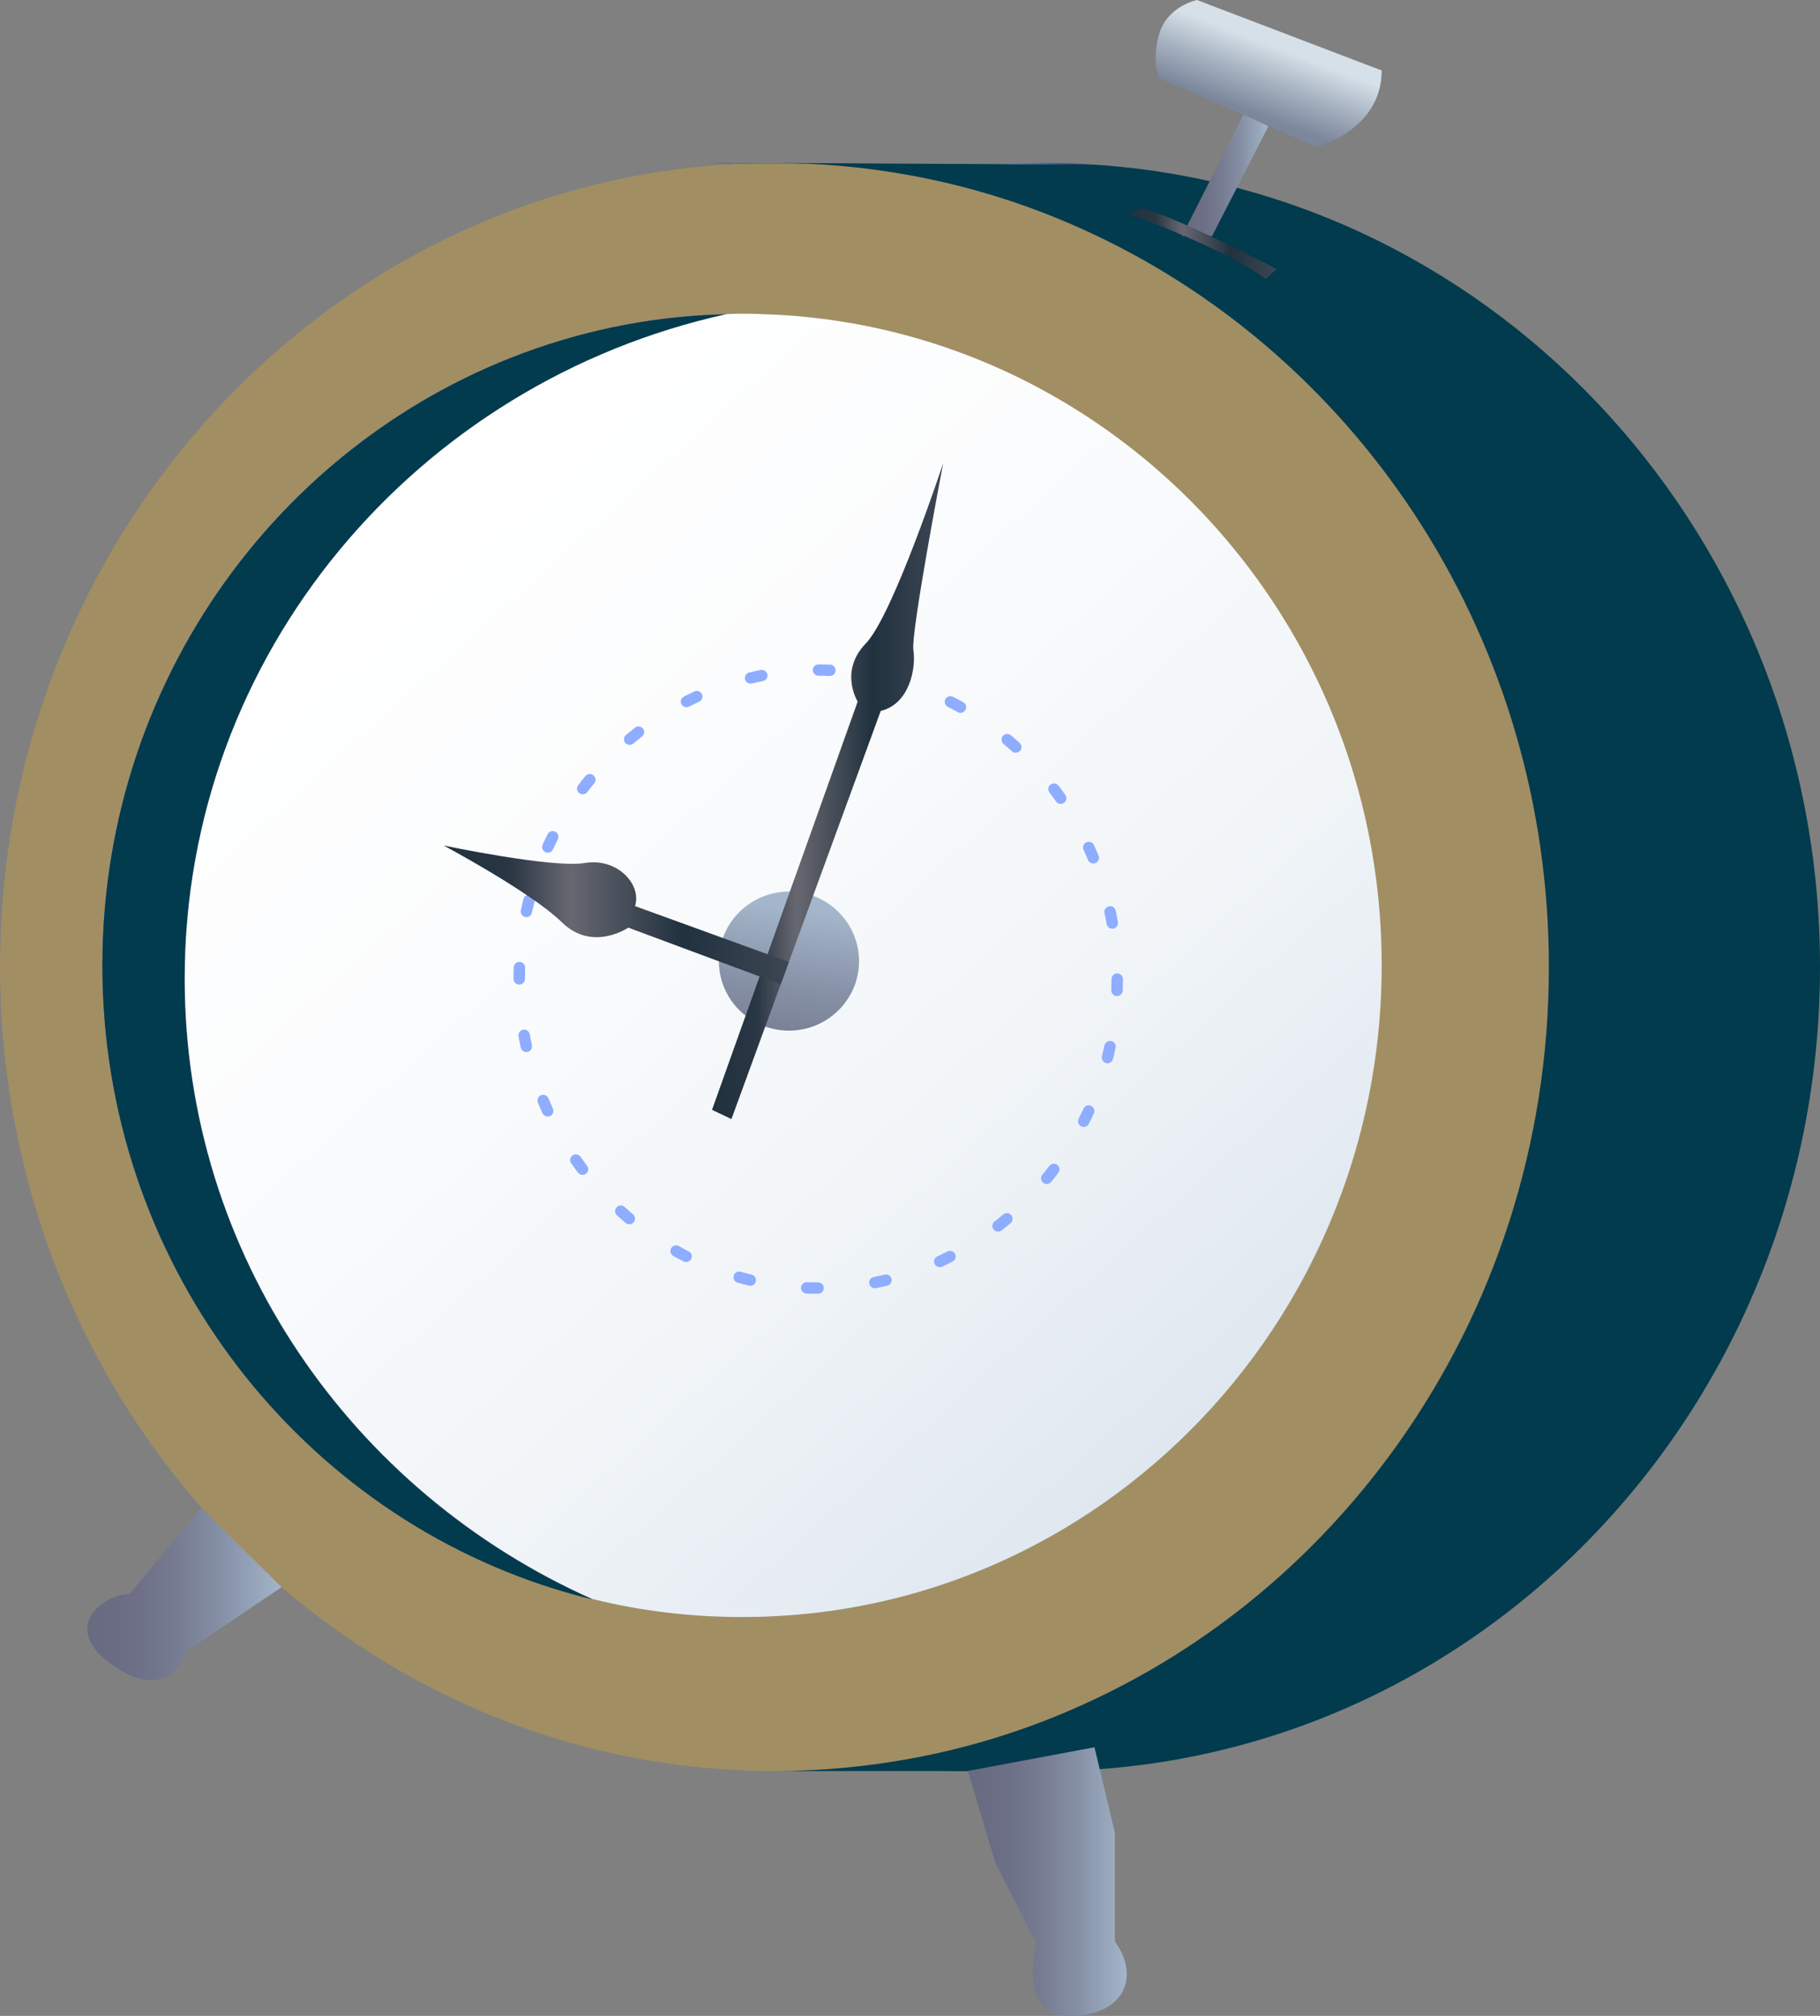 <svg width="28" height="31" viewBox="0 0 28 31" fill="none" xmlns="http://www.w3.org/2000/svg">
<rect x="0" y="0" width="28" height="31" fill="#808080" stroke="none"/>
<path d="M21.253 14.847C21.253 18.34 19.498 21.415 16.838 23.209C15.414 24.169 13.731 24.764 11.917 24.855C11.75 24.863 11.583 24.868 11.415 24.868C10.41 24.868 9.439 24.715 8.526 24.43C4.501 23.173 1.575 19.358 1.575 14.847C1.575 10.302 4.545 6.465 8.617 5.238C9.505 4.969 10.443 4.826 11.415 4.826C11.583 4.826 11.75 4.832 11.917 4.84C13.731 4.931 15.414 5.525 16.838 6.486C19.498 8.279 21.253 11.354 21.253 14.847Z" fill="url(#paint0_linear_1299_81106)"/>
<path d="M16.838 3.608C15.947 3.186 14.997 2.876 14.002 2.695C13.325 2.571 12.629 2.506 11.918 2.506C5.472 2.506 0.218 7.819 0.008 14.453C0.002 14.591 0.001 14.731 0.001 14.87C0.001 15.306 0.022 15.738 0.066 16.161C0.108 16.587 0.171 17.005 0.256 17.415C0.416 18.219 0.655 18.995 0.959 19.734C1.177 20.262 1.43 20.77 1.713 21.257C1.943 21.652 2.193 22.032 2.464 22.395C4.641 25.338 8.066 27.235 11.918 27.235C12.63 27.235 13.326 27.169 14.002 27.045C14.997 26.864 15.948 26.554 16.839 26.133C20.964 24.189 23.832 19.877 23.832 14.871C23.832 9.864 20.964 5.552 16.838 3.608ZM2.839 15.05C2.839 15.9 2.942 16.727 3.138 17.517C3.408 18.617 3.857 19.65 4.451 20.583C4.475 20.623 4.5 20.661 4.526 20.698C4.767 21.069 5.032 21.422 5.321 21.758C6.344 22.961 7.637 23.935 9.111 24.591C8.913 24.545 8.719 24.49 8.526 24.43C6.987 23.948 5.607 23.094 4.493 21.968C4.166 21.639 3.862 21.286 3.585 20.914C3.448 20.733 3.318 20.547 3.195 20.356C2.629 19.482 2.193 18.511 1.917 17.474C1.696 16.636 1.576 15.756 1.576 14.847C1.576 10.302 4.546 6.465 8.618 5.237C9.432 4.991 10.29 4.85 11.177 4.831C6.405 5.881 2.839 10.057 2.839 15.05Z" fill="#D4A437" fill-opacity="0.4"/>
<path d="M9.111 24.594C8.912 24.547 8.719 24.492 8.526 24.432C4.501 23.175 1.575 19.36 1.575 14.85C1.575 10.305 4.545 6.468 8.617 5.24C9.431 4.994 10.288 4.853 11.176 4.834C6.404 5.884 2.839 10.061 2.839 15.053C2.839 19.293 5.411 22.946 9.111 24.594Z" fill="#013B4D"/>
<path d="M28 14.871C28 18.813 26.221 22.325 23.45 24.589C22.139 25.66 20.606 26.452 18.935 26.877C18.257 27.051 17.554 27.165 16.835 27.211C16.586 27.227 16.336 27.235 16.083 27.235H11.914C12.626 27.235 13.322 27.169 13.998 27.046C14.993 26.865 15.944 26.555 16.835 26.133C17.302 25.913 17.754 25.663 18.186 25.384C19.487 24.547 20.62 23.458 21.524 22.18C22.974 20.133 23.829 17.606 23.829 14.87C23.829 9.864 20.961 5.552 16.835 3.608C15.944 3.186 14.993 2.876 13.998 2.695C13.322 2.571 12.626 2.506 11.914 2.506L15.425 2.525L16.835 2.532C23.067 2.933 28 8.305 28 14.871Z" fill="#013B4D"/>
<path d="M26.889 14.87C26.889 21.436 21.956 26.808 15.724 27.211C15.475 27.226 15.225 27.235 14.972 27.235H14.355C14.608 27.235 14.858 27.226 15.106 27.211C21.339 26.808 26.273 21.437 26.273 14.87C26.273 8.304 21.339 2.933 15.106 2.532L13.696 2.525L11.118 2.511C11.015 2.508 10.909 2.506 10.804 2.506L14.315 2.525L15.724 2.532C21.956 2.933 26.889 8.304 26.889 14.87Z" fill="#013B4D"/>
<path d="M16.842 2.532L15.433 2.525C15.651 2.513 15.87 2.506 16.09 2.506C16.343 2.506 16.593 2.515 16.842 2.532Z" fill="url(#paint1_linear_1299_81106)"/>
<path d="M16.842 27.211V27.235H16.09C16.343 27.235 16.592 27.227 16.842 27.211Z" fill="url(#paint2_linear_1299_81106)"/>
<path d="M14.89 27.233L15.311 28.639L15.946 29.885C15.946 29.885 15.639 30.999 16.462 30.999C17.285 30.999 17.552 30.41 17.151 29.852V28.18L16.838 26.869L14.89 27.233Z" fill="url(#paint3_linear_1299_81106)"/>
<path d="M3.097 23.186L4.332 24.407L2.863 25.396C2.863 25.396 2.629 26.215 1.759 25.625C0.889 25.036 1.591 24.513 1.993 24.512L3.097 23.186Z" fill="url(#paint4_linear_1299_81106)"/>
<path d="M18.184 3.63L19.132 1.754L19.514 1.941L18.647 3.63H18.184Z" fill="url(#paint5_linear_1299_81106)"/>
<path d="M17.833 1.201L20.258 2.258C20.258 2.258 21.257 2.002 21.257 1.084L18.415 0C18.415 0 17.957 0.093 17.833 0.525C17.71 0.956 17.833 1.201 17.833 1.201Z" fill="url(#paint6_linear_1299_81106)"/>
<path d="M21.257 14.846C21.257 18.339 19.503 21.414 16.842 23.208C15.418 24.169 13.735 24.763 11.921 24.854C11.754 24.863 11.587 24.867 11.419 24.867C10.624 24.867 9.853 24.773 9.115 24.59C5.415 22.942 2.843 19.289 2.843 15.049C2.843 10.056 6.408 5.88 11.18 4.83C11.259 4.826 11.34 4.824 11.419 4.824C11.587 4.824 11.754 4.83 11.921 4.838C13.735 4.929 15.418 5.523 16.842 6.484C19.503 8.278 21.257 11.353 21.257 14.846Z" fill="url(#paint7_linear_1299_81106)"/>
<path d="M17.341 3.278C17.341 3.278 18.839 3.816 19.473 4.291L19.638 4.137C19.638 4.137 18.278 3.418 17.591 3.203L17.341 3.278Z" fill="url(#paint8_linear_1299_81106)"/>
<path d="M12.586 19.895C12.527 19.895 12.467 19.895 12.408 19.892C12.359 19.89 12.322 19.849 12.323 19.801C12.325 19.753 12.368 19.714 12.415 19.718C12.472 19.72 12.529 19.721 12.586 19.721C12.635 19.721 12.675 19.76 12.675 19.808C12.675 19.856 12.635 19.895 12.586 19.895ZM13.459 19.81C13.418 19.81 13.382 19.782 13.373 19.74C13.364 19.693 13.395 19.647 13.442 19.638C13.498 19.627 13.555 19.614 13.61 19.601C13.658 19.59 13.704 19.618 13.716 19.665C13.727 19.712 13.698 19.759 13.652 19.77C13.594 19.784 13.535 19.797 13.476 19.808C13.47 19.81 13.465 19.81 13.459 19.81ZM11.543 19.772C11.536 19.772 11.528 19.771 11.522 19.77C11.463 19.756 11.405 19.74 11.348 19.724C11.301 19.711 11.274 19.663 11.288 19.616C11.301 19.57 11.349 19.544 11.396 19.557C11.451 19.573 11.508 19.587 11.563 19.601C11.611 19.612 11.639 19.659 11.629 19.706C11.618 19.745 11.582 19.772 11.543 19.772ZM14.459 19.486C14.425 19.486 14.393 19.467 14.379 19.435C14.358 19.392 14.377 19.34 14.421 19.32C14.473 19.296 14.524 19.271 14.575 19.245C14.618 19.223 14.672 19.24 14.694 19.283C14.716 19.325 14.699 19.378 14.656 19.4C14.603 19.427 14.55 19.453 14.495 19.478C14.483 19.483 14.471 19.486 14.459 19.486ZM10.556 19.408C10.543 19.408 10.529 19.405 10.516 19.398C10.463 19.371 10.41 19.343 10.358 19.314C10.316 19.29 10.301 19.237 10.325 19.195C10.349 19.153 10.402 19.138 10.445 19.162C10.495 19.19 10.545 19.217 10.596 19.243C10.639 19.265 10.656 19.317 10.634 19.36C10.619 19.391 10.588 19.408 10.556 19.408ZM15.354 18.94C15.329 18.94 15.303 18.929 15.286 18.907C15.255 18.869 15.262 18.814 15.3 18.784C15.345 18.749 15.39 18.713 15.434 18.676C15.471 18.645 15.527 18.649 15.558 18.686C15.589 18.723 15.585 18.778 15.548 18.809C15.502 18.847 15.457 18.885 15.409 18.922C15.393 18.934 15.373 18.94 15.354 18.94ZM9.682 18.827C9.662 18.827 9.642 18.82 9.625 18.806C9.58 18.768 9.535 18.729 9.491 18.689C9.455 18.656 9.453 18.601 9.486 18.566C9.519 18.53 9.574 18.528 9.61 18.56C9.652 18.599 9.695 18.637 9.739 18.673C9.776 18.705 9.78 18.76 9.749 18.796C9.732 18.817 9.707 18.827 9.682 18.827ZM16.104 18.208C16.084 18.208 16.064 18.201 16.049 18.188C16.011 18.158 16.005 18.103 16.035 18.066C16.072 18.021 16.107 17.977 16.142 17.931C16.171 17.892 16.227 17.884 16.265 17.913C16.304 17.942 16.311 17.997 16.282 18.035C16.247 18.083 16.21 18.129 16.172 18.175C16.154 18.196 16.13 18.208 16.104 18.208ZM8.962 18.067C8.935 18.067 8.909 18.055 8.891 18.032C8.856 17.985 8.821 17.938 8.787 17.889C8.759 17.849 8.769 17.795 8.809 17.767C8.849 17.74 8.903 17.75 8.931 17.789C8.964 17.836 8.998 17.883 9.032 17.928C9.061 17.966 9.054 18.021 9.015 18.05C8.998 18.061 8.98 18.067 8.962 18.067ZM16.673 17.33C16.66 17.33 16.646 17.327 16.634 17.32C16.59 17.299 16.573 17.246 16.595 17.203C16.62 17.152 16.645 17.101 16.669 17.049C16.689 17.004 16.741 16.985 16.785 17.005C16.829 17.025 16.849 17.076 16.829 17.12C16.805 17.174 16.779 17.228 16.752 17.281C16.736 17.312 16.706 17.33 16.673 17.33ZM8.426 17.169C8.393 17.169 8.361 17.151 8.346 17.119C8.322 17.065 8.298 17.01 8.275 16.956C8.257 16.911 8.278 16.861 8.323 16.842C8.368 16.823 8.419 16.845 8.438 16.89C8.46 16.943 8.483 16.995 8.506 17.047C8.526 17.091 8.507 17.143 8.462 17.163C8.451 17.167 8.438 17.169 8.426 17.169ZM17.038 16.351C17.031 16.351 17.023 16.349 17.017 16.348C16.97 16.336 16.941 16.289 16.953 16.242C16.966 16.187 16.98 16.132 16.991 16.076C17.002 16.029 17.048 15.998 17.096 16.009C17.143 16.019 17.174 16.065 17.163 16.113C17.151 16.171 17.137 16.228 17.123 16.285C17.113 16.324 17.077 16.351 17.038 16.351ZM8.097 16.178C8.057 16.178 8.02 16.151 8.011 16.11C7.999 16.052 7.987 15.994 7.977 15.935C7.969 15.888 8.001 15.843 8.048 15.834C8.096 15.826 8.142 15.858 8.15 15.905C8.16 15.961 8.171 16.017 8.183 16.073C8.193 16.12 8.163 16.166 8.116 16.176C8.11 16.178 8.104 16.178 8.097 16.178ZM17.184 15.317C17.183 15.317 17.183 15.317 17.181 15.317C17.133 15.316 17.095 15.275 17.097 15.227C17.099 15.17 17.1 15.113 17.1 15.056C17.1 15.008 17.14 14.969 17.188 14.969C17.236 14.969 17.276 15.008 17.276 15.056C17.276 15.115 17.275 15.174 17.273 15.233C17.27 15.28 17.232 15.317 17.184 15.317ZM7.988 15.141C7.94 15.141 7.9 15.101 7.9 15.053C7.9 14.994 7.901 14.935 7.904 14.876C7.905 14.828 7.945 14.79 7.995 14.792C8.043 14.794 8.081 14.834 8.079 14.882C8.077 14.939 8.076 14.996 8.076 15.053C8.076 15.102 8.037 15.141 7.988 15.141ZM17.112 14.281C17.07 14.281 17.033 14.251 17.026 14.209C17.015 14.152 17.005 14.097 16.992 14.041C16.983 13.994 17.012 13.948 17.06 13.937C17.107 13.926 17.154 13.957 17.165 14.004C17.177 14.062 17.189 14.12 17.198 14.178C17.207 14.226 17.175 14.271 17.128 14.28C17.122 14.28 17.117 14.281 17.112 14.281ZM8.099 14.103C8.093 14.103 8.086 14.103 8.08 14.101C8.033 14.091 8.003 14.045 8.013 13.998C8.025 13.94 8.039 13.882 8.053 13.825C8.065 13.778 8.113 13.75 8.16 13.762C8.207 13.774 8.235 13.821 8.223 13.867C8.209 13.922 8.196 13.978 8.184 14.034C8.176 14.075 8.139 14.103 8.099 14.103ZM16.82 13.279C16.785 13.279 16.753 13.259 16.738 13.225C16.716 13.172 16.694 13.12 16.67 13.068C16.65 13.024 16.669 12.972 16.714 12.952C16.758 12.932 16.811 12.952 16.831 12.996C16.855 13.049 16.878 13.104 16.901 13.158C16.92 13.203 16.898 13.254 16.854 13.272C16.843 13.277 16.831 13.279 16.82 13.279ZM8.428 13.112C8.416 13.112 8.403 13.11 8.391 13.104C8.347 13.085 8.328 13.033 8.348 12.989C8.373 12.935 8.398 12.881 8.425 12.828C8.447 12.785 8.499 12.768 8.543 12.789C8.586 12.81 8.604 12.863 8.582 12.906C8.557 12.957 8.532 13.009 8.508 13.061C8.493 13.094 8.461 13.112 8.428 13.112ZM16.319 12.362C16.291 12.362 16.264 12.349 16.246 12.325C16.213 12.278 16.18 12.231 16.145 12.186C16.116 12.148 16.124 12.093 16.163 12.064C16.201 12.035 16.257 12.043 16.286 12.082C16.322 12.129 16.357 12.177 16.39 12.225C16.418 12.265 16.409 12.319 16.369 12.347C16.353 12.357 16.335 12.362 16.319 12.362ZM8.965 12.214C8.947 12.214 8.928 12.209 8.913 12.197C8.874 12.168 8.866 12.113 8.895 12.075C8.931 12.027 8.968 11.981 9.006 11.935C9.036 11.898 9.092 11.892 9.129 11.922C9.167 11.953 9.173 12.008 9.142 12.045C9.106 12.089 9.07 12.134 9.036 12.18C9.018 12.203 8.992 12.214 8.965 12.214ZM15.627 11.576C15.606 11.576 15.585 11.568 15.568 11.553C15.525 11.514 15.482 11.477 15.438 11.44C15.402 11.409 15.397 11.354 15.428 11.317C15.46 11.28 15.515 11.276 15.553 11.307C15.598 11.345 15.643 11.384 15.687 11.425C15.723 11.457 15.725 11.512 15.692 11.547C15.675 11.566 15.651 11.576 15.627 11.576ZM9.687 11.455C9.662 11.455 9.637 11.445 9.62 11.425C9.588 11.388 9.593 11.333 9.63 11.302C9.675 11.264 9.722 11.226 9.769 11.189C9.807 11.159 9.862 11.166 9.892 11.204C9.922 11.242 9.916 11.297 9.877 11.326C9.832 11.362 9.787 11.397 9.744 11.434C9.727 11.448 9.707 11.455 9.687 11.455ZM14.777 10.963C14.762 10.963 14.747 10.959 14.733 10.951C14.684 10.923 14.633 10.896 14.582 10.87C14.539 10.848 14.522 10.795 14.544 10.752C14.566 10.71 14.62 10.693 14.662 10.715C14.716 10.742 14.768 10.77 14.82 10.799C14.862 10.823 14.877 10.876 14.853 10.917C14.837 10.947 14.807 10.963 14.777 10.963ZM10.562 10.876C10.53 10.876 10.499 10.858 10.483 10.828C10.461 10.786 10.478 10.733 10.522 10.711C10.575 10.684 10.628 10.659 10.682 10.633C10.726 10.613 10.779 10.632 10.799 10.675C10.819 10.719 10.8 10.771 10.756 10.791C10.704 10.815 10.653 10.84 10.602 10.866C10.589 10.873 10.575 10.876 10.562 10.876ZM13.806 10.559C13.799 10.559 13.79 10.558 13.783 10.556C13.727 10.54 13.671 10.526 13.616 10.512C13.569 10.501 13.54 10.454 13.551 10.407C13.562 10.361 13.61 10.332 13.657 10.343C13.716 10.357 13.774 10.373 13.831 10.389C13.877 10.402 13.905 10.45 13.891 10.496C13.88 10.535 13.845 10.559 13.806 10.559ZM11.547 10.513C11.508 10.513 11.472 10.486 11.462 10.446C11.45 10.4 11.48 10.353 11.527 10.341C11.585 10.327 11.643 10.315 11.702 10.303C11.75 10.293 11.796 10.324 11.806 10.371C11.815 10.419 11.784 10.465 11.736 10.474C11.68 10.486 11.624 10.497 11.568 10.511C11.562 10.512 11.555 10.513 11.547 10.513ZM12.768 10.395C12.767 10.395 12.765 10.395 12.764 10.395C12.707 10.393 12.649 10.391 12.592 10.391C12.543 10.391 12.504 10.352 12.504 10.304C12.504 10.256 12.543 10.217 12.592 10.217C12.652 10.217 12.711 10.218 12.771 10.22C12.819 10.222 12.857 10.263 12.855 10.311C12.854 10.358 12.815 10.395 12.768 10.395Z" fill="#8EADFF"/>
<path d="M12.138 15.849C12.733 15.849 13.216 15.37 13.216 14.78C13.216 14.19 12.733 13.711 12.138 13.711C11.542 13.711 11.06 14.19 11.06 14.78C11.06 15.37 11.542 15.849 12.138 15.849Z" fill="url(#paint9_linear_1299_81106)"/>
<path d="M10.954 17.067L13.195 10.788C13.195 10.788 12.903 10.325 13.321 9.894C13.739 9.462 14.511 7.121 14.511 7.121C14.511 7.121 14.01 9.731 14.052 10C14.094 10.27 13.996 10.825 13.55 10.932L12.136 14.795L11.253 17.209L10.954 17.067Z" fill="url(#paint10_linear_1299_81106)"/>
<path d="M9.77 13.934L12.137 14.793L12.011 15.137L9.666 14.265C9.666 14.265 9.113 14.645 8.643 14.182C8.172 13.72 6.825 13.002 6.825 13.002C6.825 13.002 8.496 13.354 8.998 13.271C9.499 13.188 9.875 13.602 9.77 13.934Z" fill="url(#paint11_linear_1299_81106)"/>
<defs>
<linearGradient id="paint0_linear_1299_81106" x1="1.575" y1="14.847" x2="21.253" y2="14.847" gradientUnits="userSpaceOnUse">
<stop offset="0.216" stop-color="#5069BE"/>
<stop offset="1" stop-color="#25375E"/>
</linearGradient>
<linearGradient id="paint1_linear_1299_81106" x1="15.433" y1="2.519" x2="16.842" y2="2.519" gradientUnits="userSpaceOnUse">
<stop offset="0.216" stop-color="#5069BE"/>
<stop offset="1" stop-color="#25375E"/>
</linearGradient>
<linearGradient id="paint2_linear_1299_81106" x1="16.09" y1="27.223" x2="16.842" y2="27.223" gradientUnits="userSpaceOnUse">
<stop offset="0.216" stop-color="#5069BE"/>
<stop offset="1" stop-color="#25375E"/>
</linearGradient>
<linearGradient id="paint3_linear_1299_81106" x1="14.89" y1="28.934" x2="17.335" y2="28.934" gradientUnits="userSpaceOnUse">
<stop stop-color="#686A80"/>
<stop offset="0.22" stop-color="#6B6E84"/>
<stop offset="0.456" stop-color="#767B91"/>
<stop offset="0.699" stop-color="#8691A6"/>
<stop offset="0.945" stop-color="#9EAEC3"/>
<stop offset="1" stop-color="#A4B6CB"/>
</linearGradient>
<linearGradient id="paint4_linear_1299_81106" x1="1.343" y1="24.512" x2="4.332" y2="24.512" gradientUnits="userSpaceOnUse">
<stop stop-color="#686A80"/>
<stop offset="0.22" stop-color="#6B6E84"/>
<stop offset="0.456" stop-color="#767B91"/>
<stop offset="0.699" stop-color="#8691A6"/>
<stop offset="0.945" stop-color="#9EAEC3"/>
<stop offset="1" stop-color="#A4B6CB"/>
</linearGradient>
<linearGradient id="paint5_linear_1299_81106" x1="18.184" y1="2.692" x2="19.514" y2="2.692" gradientUnits="userSpaceOnUse">
<stop stop-color="#686A80"/>
<stop offset="0.22" stop-color="#6B6E84"/>
<stop offset="0.456" stop-color="#767B91"/>
<stop offset="0.699" stop-color="#8691A6"/>
<stop offset="0.945" stop-color="#9EAEC3"/>
<stop offset="1" stop-color="#A4B6CB"/>
</linearGradient>
<linearGradient id="paint6_linear_1299_81106" x1="19.224" y1="1.717" x2="19.718" y2="0.419" gradientUnits="userSpaceOnUse">
<stop stop-color="#7C879C"/>
<stop offset="0.322" stop-color="#9FAABA"/>
<stop offset="0.773" stop-color="#D5E0E8"/>
</linearGradient>
<linearGradient id="paint7_linear_1299_81106" x1="23.394" y1="27.104" x2="5.121" y2="6.754" gradientUnits="userSpaceOnUse">
<stop stop-color="#C0D1E0"/>
<stop offset="0.038" stop-color="#C5D5E3"/>
<stop offset="0.259" stop-color="#DFE7EF"/>
<stop offset="0.487" stop-color="#F1F5F8"/>
<stop offset="0.728" stop-color="#FBFCFD"/>
<stop offset="0.999" stop-color="white"/>
</linearGradient>
<linearGradient id="paint8_linear_1299_81106" x1="17.341" y1="3.747" x2="19.638" y2="3.747" gradientUnits="userSpaceOnUse">
<stop stop-color="#21313E"/>
<stop offset="0.191" stop-color="#293643"/>
<stop offset="0.367" stop-color="#676771"/>
<stop offset="0.585" stop-color="#394450"/>
<stop offset="0.692" stop-color="#21313E"/>
<stop offset="0.997" stop-color="#3D4653"/>
</linearGradient>
<linearGradient id="paint9_linear_1299_81106" x1="11.687" y1="17.909" x2="12.242" y2="13.987" gradientUnits="userSpaceOnUse">
<stop stop-color="#686A80"/>
<stop offset="0.22" stop-color="#6B6E84"/>
<stop offset="0.456" stop-color="#767B91"/>
<stop offset="0.699" stop-color="#8691A6"/>
<stop offset="0.945" stop-color="#9EAEC3"/>
<stop offset="1" stop-color="#A4B6CB"/>
</linearGradient>
<linearGradient id="paint10_linear_1299_81106" x1="10.954" y1="12.165" x2="14.511" y2="12.165" gradientUnits="userSpaceOnUse">
<stop stop-color="#21313E"/>
<stop offset="0.191" stop-color="#293643"/>
<stop offset="0.367" stop-color="#676771"/>
<stop offset="0.585" stop-color="#394450"/>
<stop offset="0.692" stop-color="#21313E"/>
<stop offset="0.997" stop-color="#3D4653"/>
</linearGradient>
<linearGradient id="paint11_linear_1299_81106" x1="6.825" y1="14.069" x2="12.137" y2="14.069" gradientUnits="userSpaceOnUse">
<stop stop-color="#21313E"/>
<stop offset="0.191" stop-color="#293643"/>
<stop offset="0.367" stop-color="#676771"/>
<stop offset="0.585" stop-color="#394450"/>
<stop offset="0.692" stop-color="#21313E"/>
<stop offset="0.997" stop-color="#3D4653"/>
</linearGradient>
</defs>
</svg>
